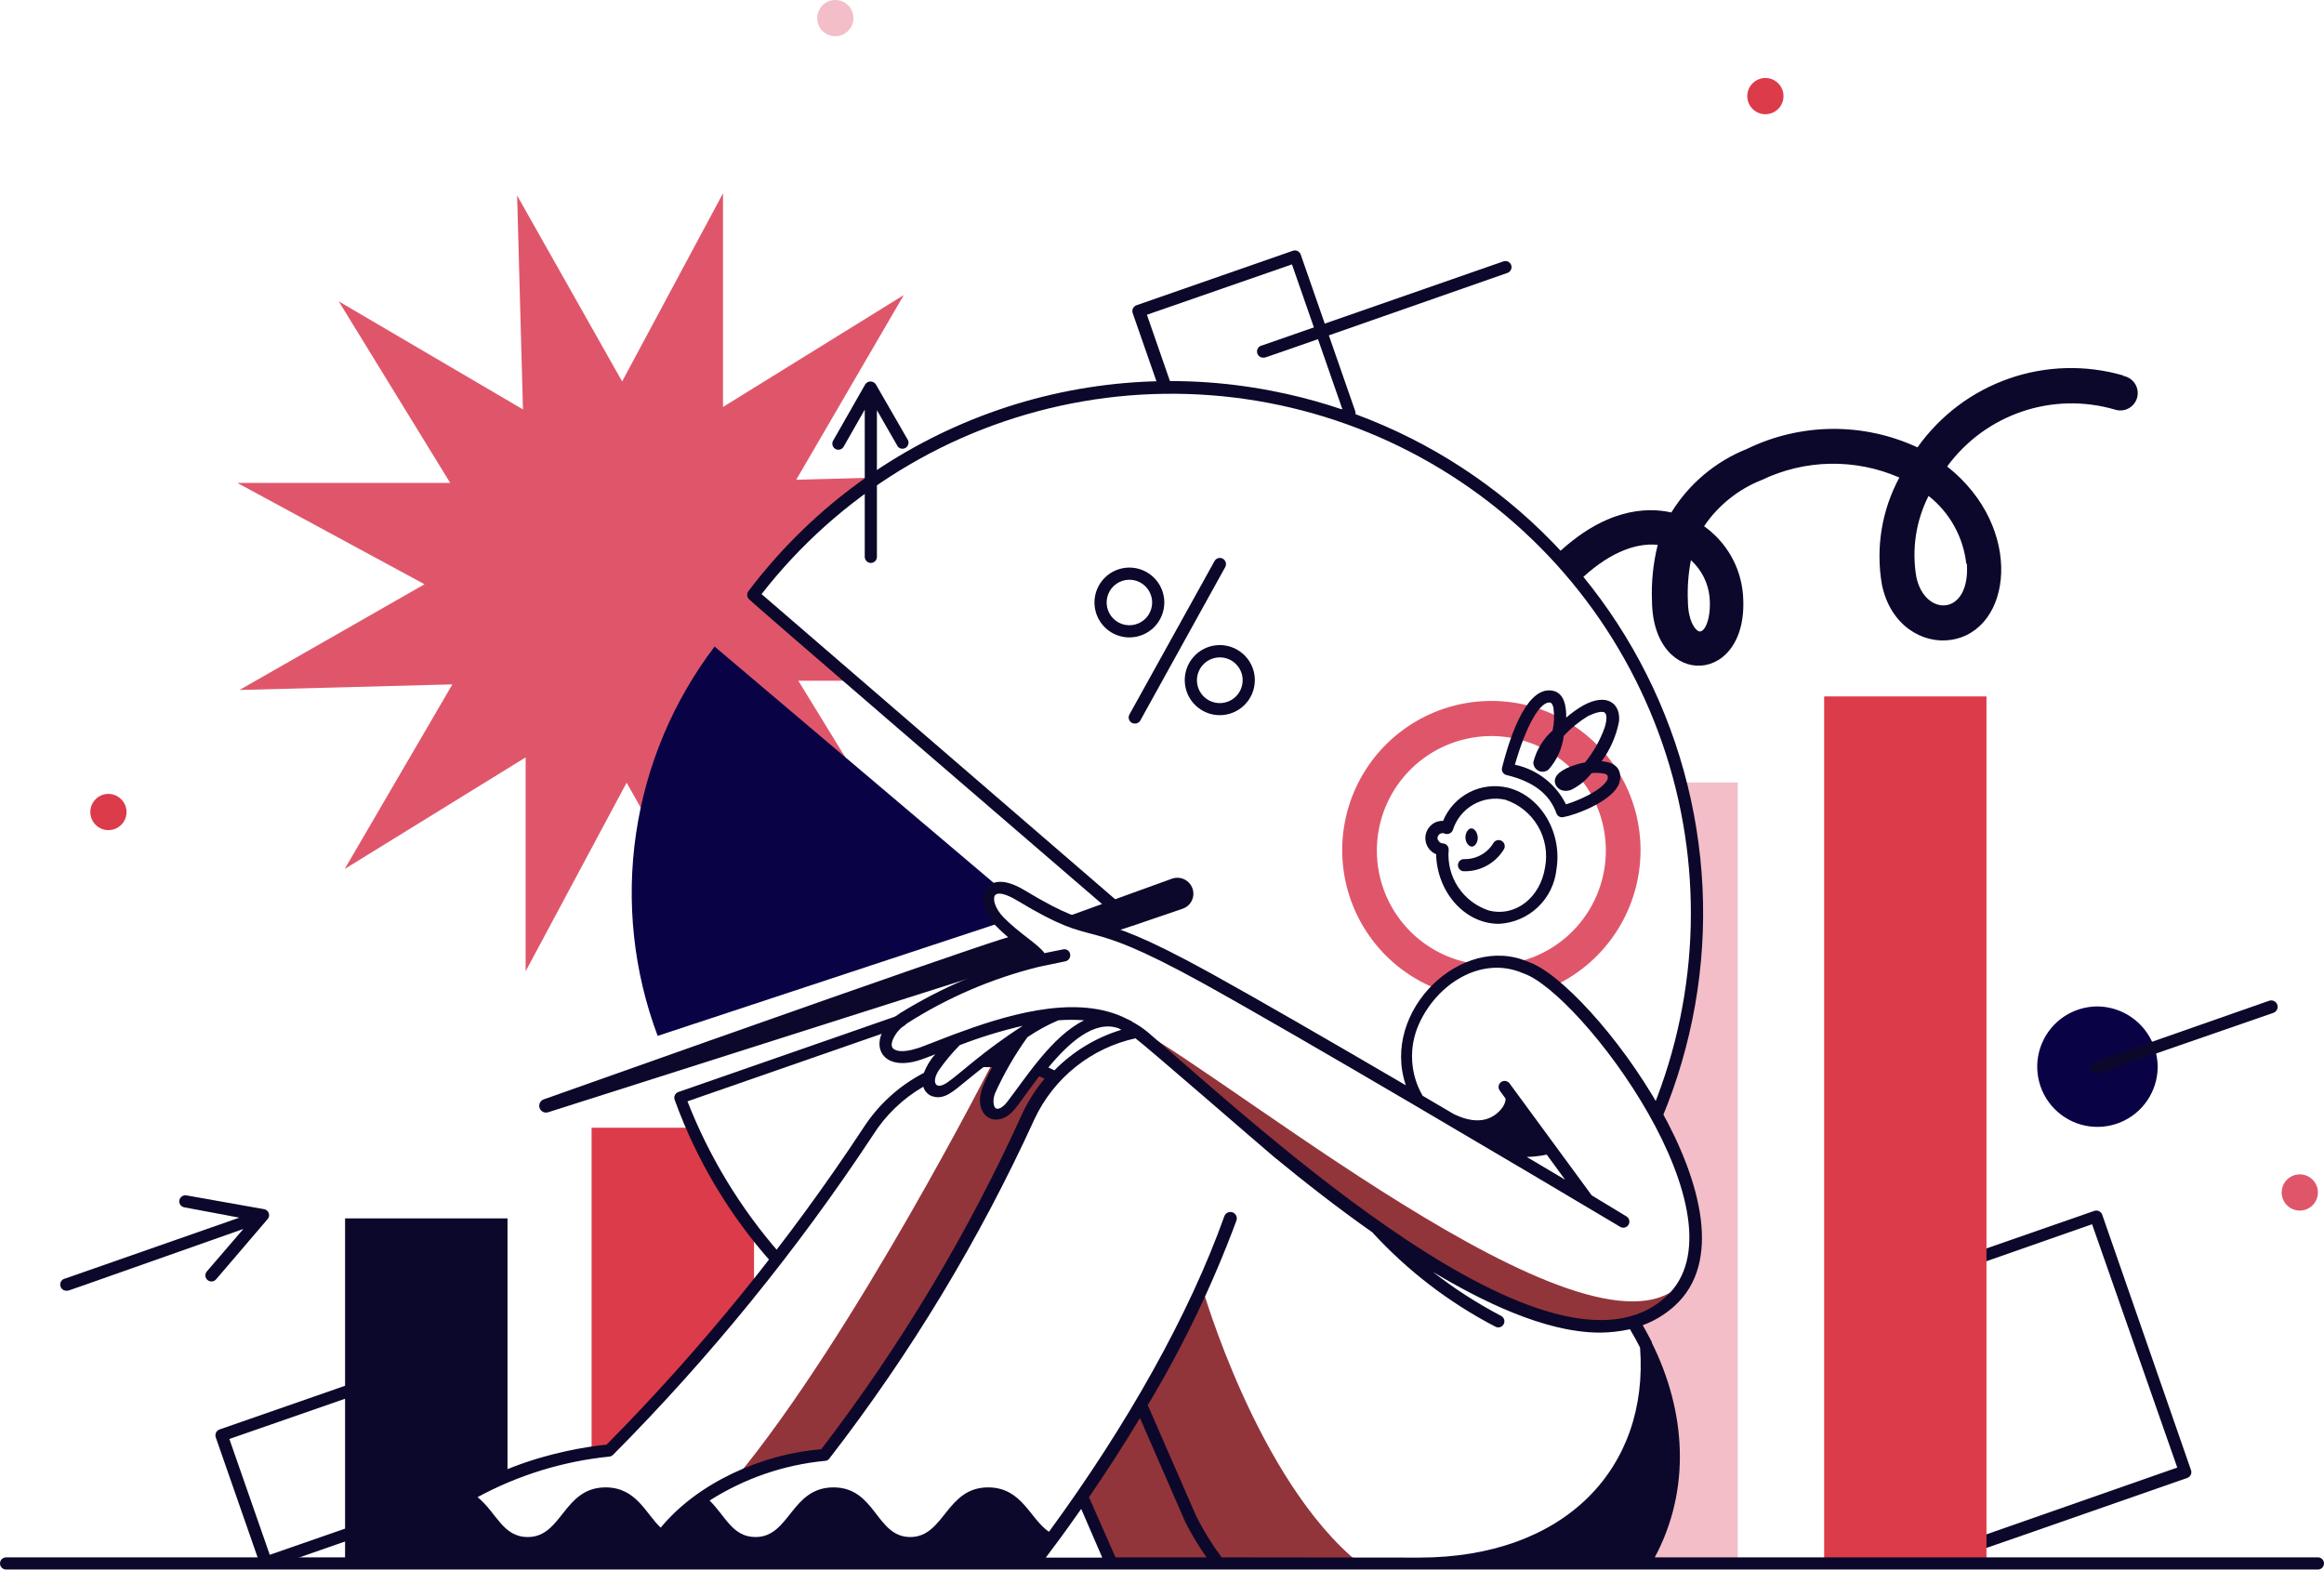 <svg width="376" height="254" viewBox="0 0 376 254" fill="none" xmlns="http://www.w3.org/2000/svg">
<path d="M273.2 206.288C270.74 212.194 263.613 216.269 252.648 213.808C236.742 210.285 216.348 194.496 203.886 184.043C187.468 170.263 184.752 166.641 181.208 165.42L183.177 165.972C201.583 176.051 260.838 225.167 273.2 206.288Z" fill="#92353A"/>
<path d="M219.95 252.963H197.134C195.434 250.724 193.944 248.332 192.685 245.817L184.673 227.352C188.283 221.189 191.569 214.842 194.516 208.335C194.516 208.335 203.434 239.616 219.95 252.963Z" fill="#92353A"/>
<path d="M170.795 174.397C168.948 176.349 167.444 178.599 166.346 181.051C157.489 200.366 146.46 218.608 133.47 235.423C128.408 235.869 123.464 237.201 118.863 239.361C138.096 216.21 160.637 171.858 160.637 171.858C161.227 171.858 161.818 171.858 162.408 171.858C161.482 173.338 160.691 174.9 160.046 176.523C158.786 179.988 161.444 181.779 163.747 178.807C164.79 177.449 166.267 175.283 168.019 173.078C168.977 173.444 169.906 173.885 170.795 174.397Z" fill="#92353A"/>
<path d="M197.134 252.963H179.83L175.145 242.176C178.374 237.49 181.799 232.234 184.673 227.352L192.685 245.818C193.944 248.332 195.434 250.724 197.134 252.963Z" fill="#92353A"/>
<path d="M265.425 137.526C265.421 133.144 264.225 128.846 261.964 125.093C259.704 121.339 256.464 118.272 252.593 116.22C248.721 114.168 244.364 113.209 239.989 113.445C235.614 113.681 231.385 115.104 227.757 117.561C224.129 120.017 221.238 123.415 219.395 127.39C217.551 131.365 216.825 135.767 217.293 140.124C217.761 144.48 219.407 148.627 222.053 152.12C224.699 155.612 228.246 158.318 232.313 159.948C234.186 158.074 236.512 156.718 239.065 156.011C234.424 155.45 230.167 153.156 227.147 149.588C224.127 146.02 222.567 141.442 222.781 136.773C222.995 132.103 224.967 127.687 228.3 124.41C231.634 121.133 236.083 119.237 240.755 119.103C245.428 118.969 249.978 120.606 253.494 123.687C257.01 126.768 259.231 131.064 259.712 135.713C260.193 140.363 258.899 145.023 256.088 148.758C253.278 152.493 249.159 155.028 244.558 155.853C247.118 156.475 249.477 157.742 251.408 159.534C255.599 157.583 259.145 154.475 261.628 150.576C264.112 146.676 265.429 142.149 265.425 137.526Z" fill="#DF566B"/>
<path d="M343.518 60.751C337.448 58.994 330.982 59.17 325.017 61.255C319.052 63.34 313.884 67.23 310.23 72.385C305.906 70.376 301.19 69.354 296.423 69.395C291.655 69.436 286.957 70.538 282.669 72.621C277.58 74.644 273.279 78.255 270.405 82.917C266.291 81.992 259.538 82.326 251.723 89.827C253.003 91.205 254.223 92.602 255.404 94.059C259.814 89.787 264.263 87.76 268.2 88.153C267.464 91.133 267.152 94.201 267.275 97.268C267.432 111.717 283.299 111.048 281.98 96.028C281.781 93.868 281.116 91.776 280.032 89.897C278.948 88.018 277.47 86.396 275.701 85.141C277.989 81.767 281.24 79.16 285.032 77.661C288.496 75.999 292.279 75.103 296.121 75.035C299.963 74.967 303.775 75.728 307.296 77.267C304.435 82.574 303.444 88.69 304.481 94.63C305.879 101.284 311.096 104.158 315.525 103.548C325.565 102.17 327.632 85.417 315.033 75.476C318.058 71.342 322.283 68.24 327.133 66.592C331.983 64.944 337.223 64.829 342.14 66.263C342.507 66.387 342.895 66.435 343.28 66.403C343.666 66.371 344.041 66.26 344.382 66.077C344.722 65.893 345.022 65.642 345.261 65.337C345.5 65.033 345.674 64.683 345.772 64.308C345.87 63.934 345.889 63.543 345.829 63.161C345.769 62.779 345.63 62.413 345.423 62.086C345.215 61.76 344.942 61.48 344.621 61.264C344.3 61.047 343.938 60.9 343.558 60.829L343.518 60.751ZM276.586 96.559C276.921 100.221 275.701 102.603 274.775 102.111C274.165 101.796 273.122 100.398 273.082 97.248C272.987 95.032 273.152 92.812 273.574 90.634C275.273 92.171 276.346 94.281 276.586 96.559ZM318.222 91.205C318.793 99.748 311.43 99.847 310.052 93.39C309.274 88.909 309.965 84.296 312.021 80.24C313.714 81.572 315.125 83.227 316.173 85.109C317.22 86.992 317.883 89.064 318.124 91.205H318.222Z" fill="#0C082B"/>
<path d="M271.921 126.6C276.476 144.526 275.095 163.446 267.984 180.52C274.244 191.76 277.413 204.143 270.169 210.6C268.402 212.179 266.293 213.324 264.007 213.946H264.243C271.803 226.132 273.496 240.758 266.074 253.042H281.153V126.6H271.921Z" fill="#F3BEC7"/>
<path d="M111.993 182.468H95.713V235.03C97.445 234.774 98.488 234.695 98.488 234.695C106.834 226.384 114.683 217.589 121.993 208.355V199.319C118.016 194.11 114.66 188.455 111.993 182.468Z" fill="#DC3B49"/>
<path d="M43.014 253.81C42.811 253.81 42.614 253.747 42.449 253.631C42.283 253.515 42.157 253.351 42.088 253.16L34.903 232.549C34.821 232.301 34.838 232.03 34.953 231.795C35.066 231.56 35.267 231.378 35.513 231.289L56.105 224.123C56.353 224.041 56.623 224.059 56.858 224.173C57.094 224.287 57.276 224.488 57.365 224.734L64.53 245.325C64.577 245.446 64.599 245.576 64.594 245.706C64.589 245.835 64.559 245.963 64.503 246.081C64.448 246.199 64.37 246.304 64.273 246.391C64.176 246.477 64.063 246.543 63.94 246.585C41.911 254.262 43.27 253.81 43.014 253.81ZM37.108 232.825L43.644 251.566L62.385 245.05L55.849 226.309L37.108 232.825Z" fill="#0C082B"/>
<path d="M82.11 238.691V197.134H55.829V252.964H65.475C68.979 245.837 75.653 241.447 82.11 238.691Z" fill="#0C082B"/>
<path d="M141.955 77.267L128.824 77.621L146.227 47.738L116.973 65.849V31.281L100.654 61.715L83.665 31.635L84.61 66.243L54.806 48.762L72.838 78.133H38.388L68.684 94.532L38.742 111.639L73.192 110.733L55.77 140.597L85.043 122.545V157.152L101.382 126.639L110.182 142.231C111.712 130.933 116.14 120.224 123.037 111.147L137.348 123.49L129.159 110.143H137.801L129.277 102.859L121.816 96.402C127.441 88.969 134.244 82.505 141.955 77.267Z" fill="#DF566B"/>
<path d="M204.536 57.857C204.407 57.879 204.274 57.875 204.147 57.846C204.019 57.817 203.898 57.763 203.791 57.687C203.684 57.611 203.593 57.515 203.523 57.404C203.454 57.293 203.406 57.169 203.385 57.04C203.362 56.911 203.366 56.779 203.395 56.651C203.424 56.523 203.479 56.402 203.554 56.295C203.63 56.188 203.726 56.097 203.837 56.027C203.948 55.958 204.072 55.91 204.201 55.888L243.258 42.285C243.504 42.204 243.771 42.222 244.003 42.336C244.236 42.45 244.413 42.652 244.498 42.896C244.542 43.018 244.56 43.149 244.553 43.279C244.546 43.409 244.513 43.536 244.456 43.653C244.4 43.77 244.32 43.875 244.222 43.961C244.125 44.047 244.011 44.114 243.888 44.156C202.331 58.684 204.792 57.857 204.536 57.857Z" fill="#0C082B"/>
<path d="M217.293 68.211C217.032 68.253 216.765 68.19 216.55 68.035C216.336 67.879 216.193 67.646 216.151 67.385C216.109 67.124 216.173 66.857 216.328 66.642C216.483 66.428 216.717 66.285 216.978 66.243H217.194L209.025 42.777L185.559 50.927L189.496 62.266C189.582 62.527 189.561 62.812 189.437 63.057C189.314 63.303 189.098 63.489 188.836 63.575C188.576 63.661 188.291 63.64 188.045 63.517C187.8 63.393 187.614 63.177 187.528 62.916L183.256 50.652C183.173 50.404 183.191 50.133 183.305 49.898C183.419 49.662 183.62 49.481 183.866 49.392L209.182 40.572C209.305 40.529 209.435 40.51 209.565 40.518C209.695 40.525 209.822 40.558 209.939 40.614C210.056 40.671 210.161 40.751 210.248 40.848C210.334 40.946 210.4 41.06 210.442 41.183L219.261 66.519C219.304 66.64 219.323 66.769 219.315 66.897C219.308 67.026 219.275 67.152 219.218 67.267C219.161 67.383 219.082 67.486 218.984 67.57C218.887 67.655 218.773 67.719 218.651 67.759C218.218 67.964 217.762 68.116 217.293 68.211Z" fill="#0C082B"/>
<path d="M146.66 164.869C146.618 164.746 146.552 164.633 146.465 164.536C146.378 164.439 146.273 164.361 146.155 164.305C146.038 164.25 145.91 164.22 145.78 164.215C145.651 164.21 145.521 164.232 145.4 164.279L109.709 176.7C109.471 176.797 109.28 176.982 109.177 177.218C109.074 177.453 109.067 177.72 109.158 177.96C112.674 187.685 118.02 196.646 124.907 204.359C125.104 204.576 126.206 202.843 126.206 202.843C119.824 195.557 114.755 187.217 111.225 178.196L145.912 166.129C146.046 166.099 146.172 166.042 146.283 165.962C146.395 165.882 146.489 165.779 146.559 165.661C146.629 165.543 146.674 165.412 146.691 165.275C146.709 165.139 146.698 165.001 146.66 164.869Z" fill="#0C082B"/>
<path d="M205.717 63.231C189.985 60.171 173.711 61.59 158.745 67.326C143.78 73.061 130.726 82.883 121.068 95.673C120.949 95.84 120.885 96.039 120.885 96.244C120.885 96.449 120.949 96.648 121.068 96.815C121.226 97.051 119.907 96.008 179.161 147.014C179.296 147.125 179.458 147.2 179.63 147.231C179.802 147.262 179.98 147.248 180.145 147.191L181.563 146.482L123.214 96.126C135.668 80.128 153.485 69.171 173.381 65.276C193.278 61.38 213.912 64.809 231.479 74.929C249.046 85.05 262.363 101.18 268.974 120.346C275.585 139.512 275.044 160.421 267.452 179.22C267.831 179.863 268.317 180.435 268.889 180.913C273.826 169.108 276.068 156.35 275.45 143.57C274.833 130.789 271.372 118.306 265.32 107.032C259.269 95.758 250.778 85.976 240.467 78.399C230.156 70.821 218.284 65.64 205.717 63.231Z" fill="#0C082B"/>
<path d="M182.705 103.134C181.588 103.13 180.498 102.795 179.571 102.172C178.645 101.549 177.923 100.665 177.499 99.633C177.074 98.6 176.965 97.465 177.185 96.37C177.405 95.275 177.945 94.27 178.736 93.482C179.527 92.694 180.534 92.158 181.629 91.941C182.725 91.725 183.86 91.838 184.891 92.266C185.922 92.695 186.804 93.419 187.423 94.347C188.043 95.276 188.374 96.368 188.374 97.484C188.374 98.228 188.227 98.964 187.942 99.651C187.657 100.338 187.239 100.961 186.712 101.486C186.186 102.011 185.56 102.427 184.873 102.71C184.185 102.992 183.448 103.137 182.705 103.134ZM182.705 93.803C181.977 93.807 181.267 94.026 180.665 94.433C180.062 94.84 179.593 95.416 179.318 96.089C179.042 96.762 178.972 97.502 179.116 98.214C179.261 98.927 179.612 99.581 180.128 100.094C180.644 100.607 181.3 100.956 182.013 101.096C182.727 101.237 183.466 101.163 184.138 100.883C184.809 100.604 185.383 100.132 185.787 99.527C186.19 98.922 186.406 98.212 186.406 97.484C186.406 96.999 186.31 96.519 186.123 96.071C185.937 95.623 185.664 95.216 185.32 94.874C184.976 94.532 184.568 94.261 184.119 94.078C183.671 93.894 183.19 93.8 182.705 93.803Z" fill="#0C082B"/>
<path d="M197.37 115.714C196.247 115.718 195.148 115.388 194.213 114.766C193.278 114.145 192.548 113.26 192.116 112.223C191.685 111.186 191.571 110.044 191.789 108.943C192.007 107.841 192.548 106.829 193.342 106.035C194.136 105.241 195.148 104.701 196.249 104.483C197.351 104.264 198.492 104.378 199.529 104.81C200.566 105.241 201.451 105.971 202.073 106.907C202.694 107.842 203.024 108.941 203.02 110.064C203.015 111.561 202.418 112.994 201.36 114.053C200.301 115.112 198.867 115.708 197.37 115.714ZM197.37 106.363C196.638 106.359 195.92 106.573 195.309 106.977C194.698 107.381 194.22 107.958 193.937 108.634C193.654 109.31 193.578 110.054 193.718 110.774C193.859 111.493 194.21 112.154 194.727 112.674C195.244 113.193 195.903 113.547 196.621 113.692C197.34 113.836 198.085 113.764 198.762 113.485C199.44 113.205 200.019 112.731 200.426 112.122C200.834 111.513 201.052 110.796 201.052 110.064C201.052 109.086 200.664 108.147 199.975 107.454C199.285 106.76 198.349 106.368 197.37 106.363Z" fill="#0C082B"/>
<path d="M115.615 104.611C108.884 113.478 104.509 123.906 102.898 134.922C101.287 145.938 102.492 157.182 106.402 167.605L161.778 149.317C158.963 146.502 159.141 143.412 161.641 143.589L115.615 104.611Z" fill="#090346"/>
<path d="M312.238 253.535C312.035 253.535 311.838 253.472 311.672 253.356C311.507 253.24 311.381 253.075 311.312 252.885L296.922 211.545C296.878 211.424 296.859 211.297 296.865 211.169C296.872 211.041 296.903 210.916 296.958 210.801C297.013 210.686 297.09 210.582 297.185 210.497C297.281 210.412 297.392 210.346 297.513 210.304L338.853 195.914C339.101 195.832 339.372 195.849 339.607 195.963C339.842 196.077 340.024 196.278 340.113 196.524L354.482 237.865C354.571 238.11 354.56 238.38 354.449 238.617C354.339 238.853 354.138 239.036 353.891 239.125C310.052 254.44 312.494 253.535 312.238 253.535ZM299.107 211.86L312.887 251.231L352.259 237.451L338.479 198.079L299.107 211.86Z" fill="#0C082B"/>
<path d="M321.391 252.963H295.13V112.682H321.391V252.963Z" fill="#DC3B49"/>
<path d="M242.51 149.475C236.86 149.475 232.47 144.179 232.352 138.214C231.899 138.028 231.502 137.727 231.2 137.34C230.899 136.953 230.704 136.495 230.634 136.01C230.565 135.524 230.623 135.029 230.803 134.574C230.984 134.118 231.28 133.717 231.663 133.411C232.172 132.996 232.818 132.785 233.474 132.82C234.293 130.824 235.798 129.185 237.719 128.199C239.638 127.214 241.848 126.947 243.947 127.446C249.243 128.746 252.786 134.671 251.822 140.636C251.584 142.979 250.514 145.16 248.805 146.782C247.097 148.404 244.863 149.359 242.51 149.475ZM232.667 135.872C232.717 136.038 232.818 136.185 232.956 136.291C233.093 136.397 233.261 136.457 233.435 136.462C233.564 136.467 233.691 136.498 233.809 136.552C233.926 136.606 234.032 136.683 234.12 136.778C234.207 136.873 234.276 136.985 234.32 137.106C234.365 137.228 234.385 137.357 234.38 137.486C234.192 139.625 234.737 141.763 235.924 143.552C237.112 145.34 238.872 146.672 240.916 147.329C245.227 148.392 249.203 145.203 249.971 140.36C250.414 138.062 250.005 135.682 248.82 133.663C247.636 131.645 245.756 130.128 243.534 129.395C241.76 129.002 239.903 129.29 238.332 130.202C236.76 131.113 235.589 132.582 235.049 134.317C234.952 134.56 234.765 134.755 234.526 134.862C234.286 134.969 234.015 134.978 233.77 134.887C233.625 134.814 233.461 134.785 233.3 134.805C233.139 134.824 232.987 134.89 232.863 134.995C232.739 135.1 232.649 135.239 232.603 135.395C232.558 135.551 232.56 135.717 232.608 135.872H232.667Z" fill="#0C082B"/>
<path d="M237.352 134.533C236.486 135.99 237.982 137.88 238.829 136.502C239.675 135.124 238.219 133.076 237.352 134.533Z" fill="#0C082B"/>
<path d="M236.801 140.97C236.672 140.961 236.546 140.927 236.43 140.869C236.314 140.812 236.21 140.731 236.126 140.634C235.954 140.436 235.867 140.178 235.886 139.917C235.904 139.656 236.025 139.413 236.223 139.242C236.42 139.07 236.678 138.984 236.939 139.002C237.893 139.015 238.834 138.775 239.664 138.304C240.495 137.833 241.185 137.15 241.664 136.325C241.82 136.113 242.055 135.973 242.315 135.934C242.575 135.895 242.84 135.961 243.051 136.118C243.263 136.274 243.404 136.509 243.442 136.769C243.481 137.029 243.415 137.294 243.258 137.506C242.577 138.595 241.623 139.488 240.49 140.096C239.358 140.703 238.086 141.005 236.801 140.97Z" fill="#0C082B"/>
<path d="M42.699 195.638L30.178 193.414C29.92 193.367 29.654 193.424 29.437 193.571C29.22 193.718 29.069 193.944 29.017 194.201C28.971 194.457 29.028 194.72 29.175 194.934C29.323 195.148 29.549 195.295 29.804 195.343L38.722 197.016L10.571 206.859C10.442 206.881 10.318 206.928 10.207 206.998C10.096 207.068 10 207.159 9.924 207.266C9.848 207.373 9.794 207.493 9.765 207.621C9.736 207.749 9.732 207.881 9.754 208.011C9.776 208.14 9.823 208.264 9.893 208.375C9.963 208.485 10.054 208.582 10.161 208.658C10.268 208.734 10.389 208.788 10.516 208.817C10.644 208.846 10.777 208.849 10.906 208.828C11.162 208.828 9.272 209.458 39.372 198.847L33.466 205.717C33.296 205.916 33.212 206.173 33.233 206.433C33.253 206.694 33.376 206.935 33.574 207.105C33.773 207.275 34.03 207.359 34.291 207.338C34.551 207.318 34.792 207.195 34.962 206.997L43.23 197.331C43.365 197.204 43.462 197.042 43.51 196.863C43.557 196.683 43.552 196.494 43.497 196.317C43.441 196.141 43.337 195.983 43.196 195.863C43.054 195.743 42.882 195.665 42.699 195.638Z" fill="#0C082B"/>
<path d="M146.896 71.204L141.699 62.188C141.606 62.046 141.479 61.929 141.329 61.848C141.18 61.767 141.012 61.725 140.843 61.725C140.673 61.725 140.505 61.767 140.356 61.848C140.206 61.929 140.079 62.046 139.986 62.188L134.848 71.204C134.767 71.315 134.71 71.442 134.682 71.577C134.653 71.712 134.653 71.851 134.681 71.986C134.71 72.12 134.766 72.248 134.846 72.359C134.927 72.471 135.03 72.565 135.15 72.634C135.269 72.703 135.401 72.746 135.538 72.761C135.675 72.776 135.813 72.762 135.945 72.72C136.076 72.678 136.196 72.609 136.299 72.517C136.402 72.426 136.485 72.314 136.541 72.188L139.907 66.282V90.102C139.912 90.362 140.018 90.609 140.201 90.793C140.385 90.976 140.632 91.082 140.892 91.087C141.153 91.087 141.403 90.983 141.588 90.798C141.772 90.614 141.876 90.363 141.876 90.102V66.361L145.262 72.267C145.418 72.446 145.633 72.562 145.868 72.595C146.103 72.628 146.342 72.575 146.541 72.445C146.74 72.316 146.885 72.119 146.95 71.891C147.015 71.663 146.996 71.419 146.896 71.204Z" fill="#0C082B"/>
<path d="M251.822 131.62C250.719 128.47 248.081 126.442 243.731 125.399C243.604 125.369 243.484 125.314 243.379 125.237C243.274 125.16 243.186 125.062 243.12 124.95C243.054 124.838 243.011 124.713 242.994 124.584C242.977 124.455 242.987 124.323 243.022 124.198C244.577 118.095 247.274 110.989 251.211 111.757C253.062 112.111 253.436 114.257 253.397 116.107C254.25 115.364 255.173 114.705 256.153 114.139C260.09 111.993 262.235 113.922 261.94 116.737C261.494 119.066 260.532 121.266 259.125 123.174C260.976 123.292 261.684 124.06 261.96 124.73C262.114 125.136 262.174 125.571 262.137 126.004C262.099 126.437 261.965 126.856 261.743 127.23C260.247 129.887 254.755 131.915 252.924 132.21C252.7 132.258 252.466 132.226 252.264 132.118C252.062 132.009 251.905 131.833 251.822 131.62ZM245.168 123.745C246.925 124.13 248.573 124.905 249.99 126.012C251.408 127.12 252.559 128.531 253.357 130.143C255.326 129.553 259.105 127.919 260.031 126.206C260.095 126.081 260.128 125.943 260.128 125.802C260.128 125.662 260.095 125.524 260.031 125.399C260.031 125.399 259.794 125.163 259.105 125.104C258.57 125.035 258.027 125.035 257.491 125.104C256.612 126.246 255.48 127.169 254.184 127.801C252.412 128.45 251.172 127.013 251.664 125.832C252.156 124.651 254.381 123.745 256.448 123.352C257.802 121.684 258.867 119.801 259.598 117.78C260.011 116.501 260.011 115.536 259.598 115.28C259.184 115.024 258.141 115.28 256.94 115.851C255.486 116.734 254.161 117.814 253.003 119.06C252.756 121.085 251.898 122.988 250.542 124.513C250.32 124.7 250.049 124.819 249.761 124.855C249.473 124.891 249.181 124.842 248.92 124.715C248.659 124.587 248.441 124.387 248.292 124.138C248.144 123.889 248.07 123.602 248.081 123.312C248.581 121.332 249.665 119.549 251.192 118.194C251.445 117.043 251.498 115.858 251.349 114.69C251.349 114.473 251.152 113.745 250.837 113.686C249.184 113.371 246.9 117.446 245.089 123.745H245.168Z" fill="#0C082B"/>
<path d="M349.091 172.684C349.07 174.608 348.482 176.483 347.398 178.073C346.315 179.663 344.785 180.896 343.002 181.618C341.218 182.34 339.261 182.518 337.377 182.13C335.493 181.741 333.766 180.803 332.414 179.435C331.061 178.066 330.144 176.328 329.779 174.439C329.413 172.55 329.614 170.595 330.358 168.821C331.101 167.046 332.353 165.531 333.956 164.467C335.559 163.403 337.441 162.838 339.365 162.841C341.954 162.872 344.428 163.923 346.249 165.766C348.069 167.608 349.091 170.094 349.091 172.684Z" fill="#090346"/>
<path d="M339.365 173.728C339.104 173.772 338.836 173.711 338.62 173.558C338.404 173.405 338.258 173.172 338.213 172.911C338.169 172.65 338.23 172.382 338.383 172.166C338.536 171.95 338.769 171.804 339.03 171.759L367.141 161.916C367.403 161.83 367.685 161.851 367.932 161.975C368.179 162.099 368.365 162.315 368.451 162.576C368.537 162.837 368.516 163.121 368.391 163.367C368.269 163.612 368.05 163.799 367.793 163.885C337.613 174.318 339.581 173.728 339.365 173.728Z" fill="#0C082B"/>
<path d="M183.59 117.072C183.419 117.072 183.251 117.028 183.102 116.944C182.953 116.859 182.829 116.737 182.742 116.59C182.654 116.443 182.606 116.276 182.603 116.105C182.6 115.934 182.642 115.765 182.724 115.615L196.504 90.771C196.632 90.544 196.845 90.378 197.096 90.308C197.347 90.238 197.616 90.27 197.843 90.397C198.069 90.526 198.237 90.737 198.31 90.987C198.384 91.237 198.357 91.506 198.237 91.736L184.456 116.639C184.36 116.778 184.231 116.891 184.079 116.967C183.927 117.042 183.76 117.079 183.59 117.072Z" fill="#0C082B"/>
<path d="M138.077 2.953C138.073 3.532 137.897 4.097 137.573 4.577C137.248 5.057 136.789 5.43 136.252 5.649C135.716 5.867 135.127 5.923 134.559 5.808C133.992 5.692 133.471 5.411 133.062 5C132.654 4.589 132.377 4.067 132.265 3.498C132.154 2.93 132.213 2.341 132.435 1.806C132.658 1.271 133.034 0.814 133.516 0.493C133.998 0.171 134.564 0 135.143 0C135.53 0 135.913 0.077 136.271 0.225C136.628 0.374 136.952 0.592 137.224 0.866C137.497 1.14 137.713 1.466 137.859 1.824C138.005 2.182 138.079 2.566 138.077 2.953Z" fill="#F3BEC7"/>
<path d="M288.555 15.572C288.551 16.151 288.376 16.716 288.051 17.196C287.727 17.675 287.267 18.048 286.731 18.267C286.195 18.486 285.606 18.542 285.038 18.426C284.47 18.311 283.949 18.03 283.541 17.619C283.133 17.208 282.855 16.685 282.744 16.117C282.632 15.548 282.691 14.96 282.914 14.425C283.137 13.89 283.512 13.433 283.995 13.111C284.476 12.79 285.043 12.619 285.622 12.619C286.009 12.619 286.392 12.695 286.749 12.844C287.106 12.992 287.431 13.21 287.703 13.485C287.976 13.759 288.191 14.085 288.338 14.443C288.484 14.801 288.558 15.185 288.555 15.572Z" fill="#DC3B49"/>
<path d="M375.016 192.961C375.012 193.54 374.837 194.106 374.511 194.585C374.189 195.065 373.727 195.438 373.19 195.657C372.653 195.876 372.066 195.931 371.497 195.816C370.932 195.7 370.409 195.42 370.001 195.009C369.593 194.597 369.318 194.075 369.203 193.506C369.092 192.938 369.153 192.349 369.375 191.814C369.597 191.279 369.973 190.823 370.456 190.501C370.935 190.18 371.504 190.008 372.084 190.008C372.471 190.008 372.854 190.085 373.208 190.233C373.566 190.382 373.892 190.6 374.164 190.874C374.436 191.149 374.651 191.474 374.797 191.832C374.944 192.191 375.019 192.574 375.016 192.961Z" fill="#DF566B"/>
<path d="M20.473 131.285C20.493 131.869 20.338 132.445 20.027 132.94C19.717 133.436 19.266 133.827 18.732 134.064C18.198 134.301 17.606 134.374 17.031 134.272C16.455 134.17 15.923 133.899 15.503 133.493C15.083 133.087 14.794 132.564 14.672 131.993C14.551 131.421 14.603 130.827 14.822 130.285C15.041 129.743 15.416 129.279 15.901 128.952C16.385 128.625 16.956 128.451 17.54 128.45C18.3 128.455 19.029 128.752 19.575 129.28C20.121 129.808 20.443 130.526 20.473 131.285Z" fill="#DC3B49"/>
<path d="M164.909 151.365C164.594 151.089 169.81 148.845 87.956 177.882C87.688 177.982 87.469 178.183 87.347 178.442C87.224 178.701 87.207 178.997 87.299 179.269C87.391 179.54 87.585 179.764 87.841 179.895C88.095 180.026 88.391 180.052 88.665 179.968C173.57 152.9 168.137 154.83 168.235 154.377C168.334 153.924 167.684 153.57 164.909 151.365Z" fill="#0C082B"/>
<path d="M192.922 143.726C192.686 143.084 192.207 142.56 191.588 142.269C190.968 141.978 190.259 141.943 189.614 142.171L172.429 148.392C172.333 148.426 172.251 148.489 172.193 148.572C172.135 148.655 172.104 148.754 172.104 148.855C172.104 148.956 172.135 149.054 172.193 149.137C172.251 149.22 172.333 149.283 172.429 149.317C174.452 150.047 176.515 150.659 178.61 151.148C178.826 151.148 178.098 151.62 191.386 147.014C191.703 146.9 191.995 146.724 192.244 146.496C192.493 146.269 192.694 145.995 192.837 145.689C192.98 145.384 193.061 145.053 193.075 144.716C193.09 144.379 193.037 144.043 192.922 143.726Z" fill="#0C082B"/>
<path d="M375.016 251.979H267.728C273.633 240.935 272.767 228.356 267.255 217.273V217.154C266.783 216.229 266.291 215.324 265.779 214.418C267.667 213.724 269.404 212.675 270.897 211.327C286.429 197.351 257.216 158.884 247.274 155.636C236.545 150.931 223.336 163.511 227.45 175.598C215.422 168.57 203.237 161.522 195.815 157.428C174.161 145.478 179.614 152.388 165.755 144.041C161.818 141.659 160.164 142.978 159.633 143.647C158.452 145.124 159.101 147.722 161.168 149.849C163.235 151.975 165.46 153.412 167.074 154.75C159.534 156.718 152.329 159.797 145.695 163.885C139.947 167.585 141.758 173.924 149.022 171.444C149.652 171.227 150.439 170.932 151.306 170.578C150.519 171.463 149.899 172.484 149.475 173.59C145.464 175.667 142.069 178.763 139.632 182.566C127.517 200.952 113.617 218.096 98.134 233.75C95.201 234.025 77.09 236.151 67.7 247.825C66.648 249.108 65.737 250.501 64.983 251.979H0.984C0.723 251.979 0.473 252.083 0.288 252.267C0.104 252.452 0 252.702 0 252.963C0 253.224 0.104 253.475 0.288 253.659C0.473 253.844 0.723 253.947 0.984 253.947H375.016C375.277 253.947 375.528 253.844 375.71 253.659C375.896 253.475 376 253.224 376 252.963C376 252.702 375.896 252.452 375.71 252.267C375.528 252.083 375.277 251.979 375.016 251.979ZM197.646 251.979C196.099 249.902 194.736 247.696 193.571 245.384L185.697 227.352C191.398 217.858 196.203 207.854 200.048 197.469C200.137 197.208 200.118 196.922 199.996 196.675C199.874 196.427 199.659 196.238 199.398 196.15C199.137 196.061 198.852 196.08 198.604 196.201C198.357 196.323 198.168 196.538 198.079 196.799C192.429 212.666 182.33 230.62 169.712 247.845C166.641 245.778 165.361 240.659 159.869 240.659C153.058 240.659 152.821 248.691 147.27 248.691C141.719 248.691 141.699 240.659 134.848 240.659C127.997 240.659 127.801 248.691 122.249 248.691C118.509 248.691 117.406 245.345 114.808 242.785C120.431 239.209 126.818 237.01 133.45 236.368C133.593 236.369 133.734 236.335 133.861 236.27C133.987 236.205 134.097 236.11 134.179 235.994C147.325 219.01 158.469 200.568 167.389 181.031C168.928 177.753 171.201 174.873 174.03 172.614C176.86 170.354 180.171 168.775 183.708 167.999C185.5 169.318 204.733 186.051 206.032 187.114C211.052 191.248 216.466 195.48 222.017 199.378C227.712 205.598 234.455 210.768 241.939 214.654C242.053 214.716 242.178 214.755 242.307 214.769C242.436 214.783 242.566 214.771 242.69 214.735C242.814 214.698 242.93 214.638 243.031 214.556C243.132 214.475 243.216 214.374 243.278 214.261C243.34 214.147 243.379 214.022 243.393 213.893C243.407 213.764 243.395 213.634 243.358 213.51C243.322 213.386 243.261 213.27 243.18 213.169C243.098 213.068 242.998 212.984 242.884 212.922C238.983 210.878 235.274 208.486 231.801 205.776C239.479 210.363 249.833 215.619 258.889 215.619C260.512 215.606 262.128 215.421 263.712 215.068C264.302 216.052 264.834 217.036 265.346 218.04C266.803 237.431 253.337 251.998 229.616 252.018L197.646 251.979ZM180.48 251.979L176.188 242.254C179.115 237.976 181.864 233.704 184.437 229.438L191.76 246.25C192.764 248.243 193.915 250.158 195.205 251.979H180.48ZM166.227 167.822C167.801 166.748 169.475 165.832 171.228 165.085C172.617 164.977 174.012 164.977 175.401 165.085C170.184 167.645 165.952 174.416 162.96 178.275C162.192 179.279 161.463 179.535 161.129 179.338C160.794 179.141 160.519 178.196 160.971 176.936C162.413 173.73 164.174 170.676 166.227 167.822ZM180.874 166.326C181.063 166.414 181.247 166.512 181.425 166.621C177.324 167.865 173.601 170.119 170.598 173.176L169.613 172.723C172.901 168.747 176.996 165.046 180.874 166.345V166.326ZM148.392 169.613C146.03 170.401 144.652 170.086 144.337 169.416C144.022 168.747 144.75 166.877 146.758 165.578C153.309 161.398 160.497 158.313 168.039 156.443L172.369 155.538C172.496 155.512 172.616 155.461 172.724 155.389C172.831 155.317 172.923 155.224 172.994 155.116C173.065 155.008 173.115 154.887 173.139 154.76C173.164 154.634 173.163 154.503 173.137 154.376C173.116 154.249 173.07 154.127 173 154.019C172.93 153.911 172.839 153.818 172.732 153.746C172.625 153.674 172.505 153.625 172.378 153.601C172.251 153.577 172.121 153.58 171.995 153.609L168.983 154.219C168.137 152.9 164.869 150.99 162.389 148.451C160.873 146.896 160.597 145.34 160.991 144.848C161.385 144.356 162.586 144.514 164.554 145.695C178.63 154.179 173.472 147.388 194.693 159.121C210.619 167.94 246.723 189.319 262.117 198.492C262.229 198.561 262.352 198.606 262.481 198.627C262.61 198.647 262.743 198.642 262.869 198.61C262.996 198.579 263.116 198.523 263.221 198.445C263.326 198.367 263.414 198.269 263.481 198.157C263.547 198.044 263.591 197.92 263.609 197.79C263.627 197.66 263.619 197.529 263.585 197.402C263.552 197.276 263.494 197.158 263.414 197.054C263.334 196.951 263.235 196.864 263.121 196.799L257.53 193.413L244.223 175.283C244.066 175.074 243.833 174.936 243.575 174.899C243.316 174.862 243.054 174.929 242.845 175.086C242.636 175.243 242.498 175.476 242.461 175.734C242.424 175.992 242.491 176.255 242.648 176.464L243.553 177.704C243.652 177.881 243.553 178.747 242.687 179.673C241.821 180.598 239.616 182.429 235.187 180.243L230.167 177.291C229.165 175.563 228.584 173.624 228.472 171.63C228.359 169.636 228.717 167.643 229.518 165.814C232.411 159.199 239.675 154.553 246.408 157.467C255.66 160.479 283.417 197.331 269.48 209.871C250.995 226.486 204.3 182.96 185.756 167.054C184.969 166.399 184.119 165.825 183.216 165.341C183.019 165.164 183.315 165.341 181.602 164.514C173.314 160.814 162.054 164.514 154.377 167.349C150.597 168.786 149.514 169.259 148.392 169.633V169.613ZM247.018 187.193C248.103 187.164 249.184 187.038 250.247 186.819L253.219 190.874L247.018 187.193ZM151.817 173.275C152.846 171.783 154.005 170.387 155.282 169.101C158.603 167.818 162.01 166.772 165.479 165.971C159.003 170.125 155.361 173.708 153.294 175.125C151.227 176.543 150.754 174.968 151.817 173.294V173.275ZM98.567 235.679C98.796 235.658 99.011 235.561 99.177 235.403C114.864 219.606 128.943 202.289 141.207 183.708C143.25 180.459 146.054 177.756 149.376 175.834C149.54 176.386 149.896 176.861 150.38 177.172C150.98 177.504 151.678 177.609 152.349 177.468C153.963 177.113 155.125 175.755 159.101 172.664H160.538C159.918 173.759 159.379 174.897 158.924 176.07C157.566 179.81 160.066 182.094 162.625 180.775C164.219 179.948 164.948 178.275 168.137 174.141L169.003 174.535C167.588 176.211 166.397 178.063 165.46 180.047C156.716 199.376 145.784 217.639 132.88 234.478C123.233 235.265 112.859 239.931 106.894 247.175C104.473 244.912 102.957 240.659 97.977 240.659C91.145 240.659 90.988 248.691 85.397 248.691C81.322 248.691 80.358 244.754 77.267 242.234C83.864 238.663 91.104 236.435 98.567 235.679ZM174.929 244.144L178.334 252.018H169.2C170.873 249.794 171.917 248.416 174.929 244.144Z" fill="#0C082B"/>
</svg>
